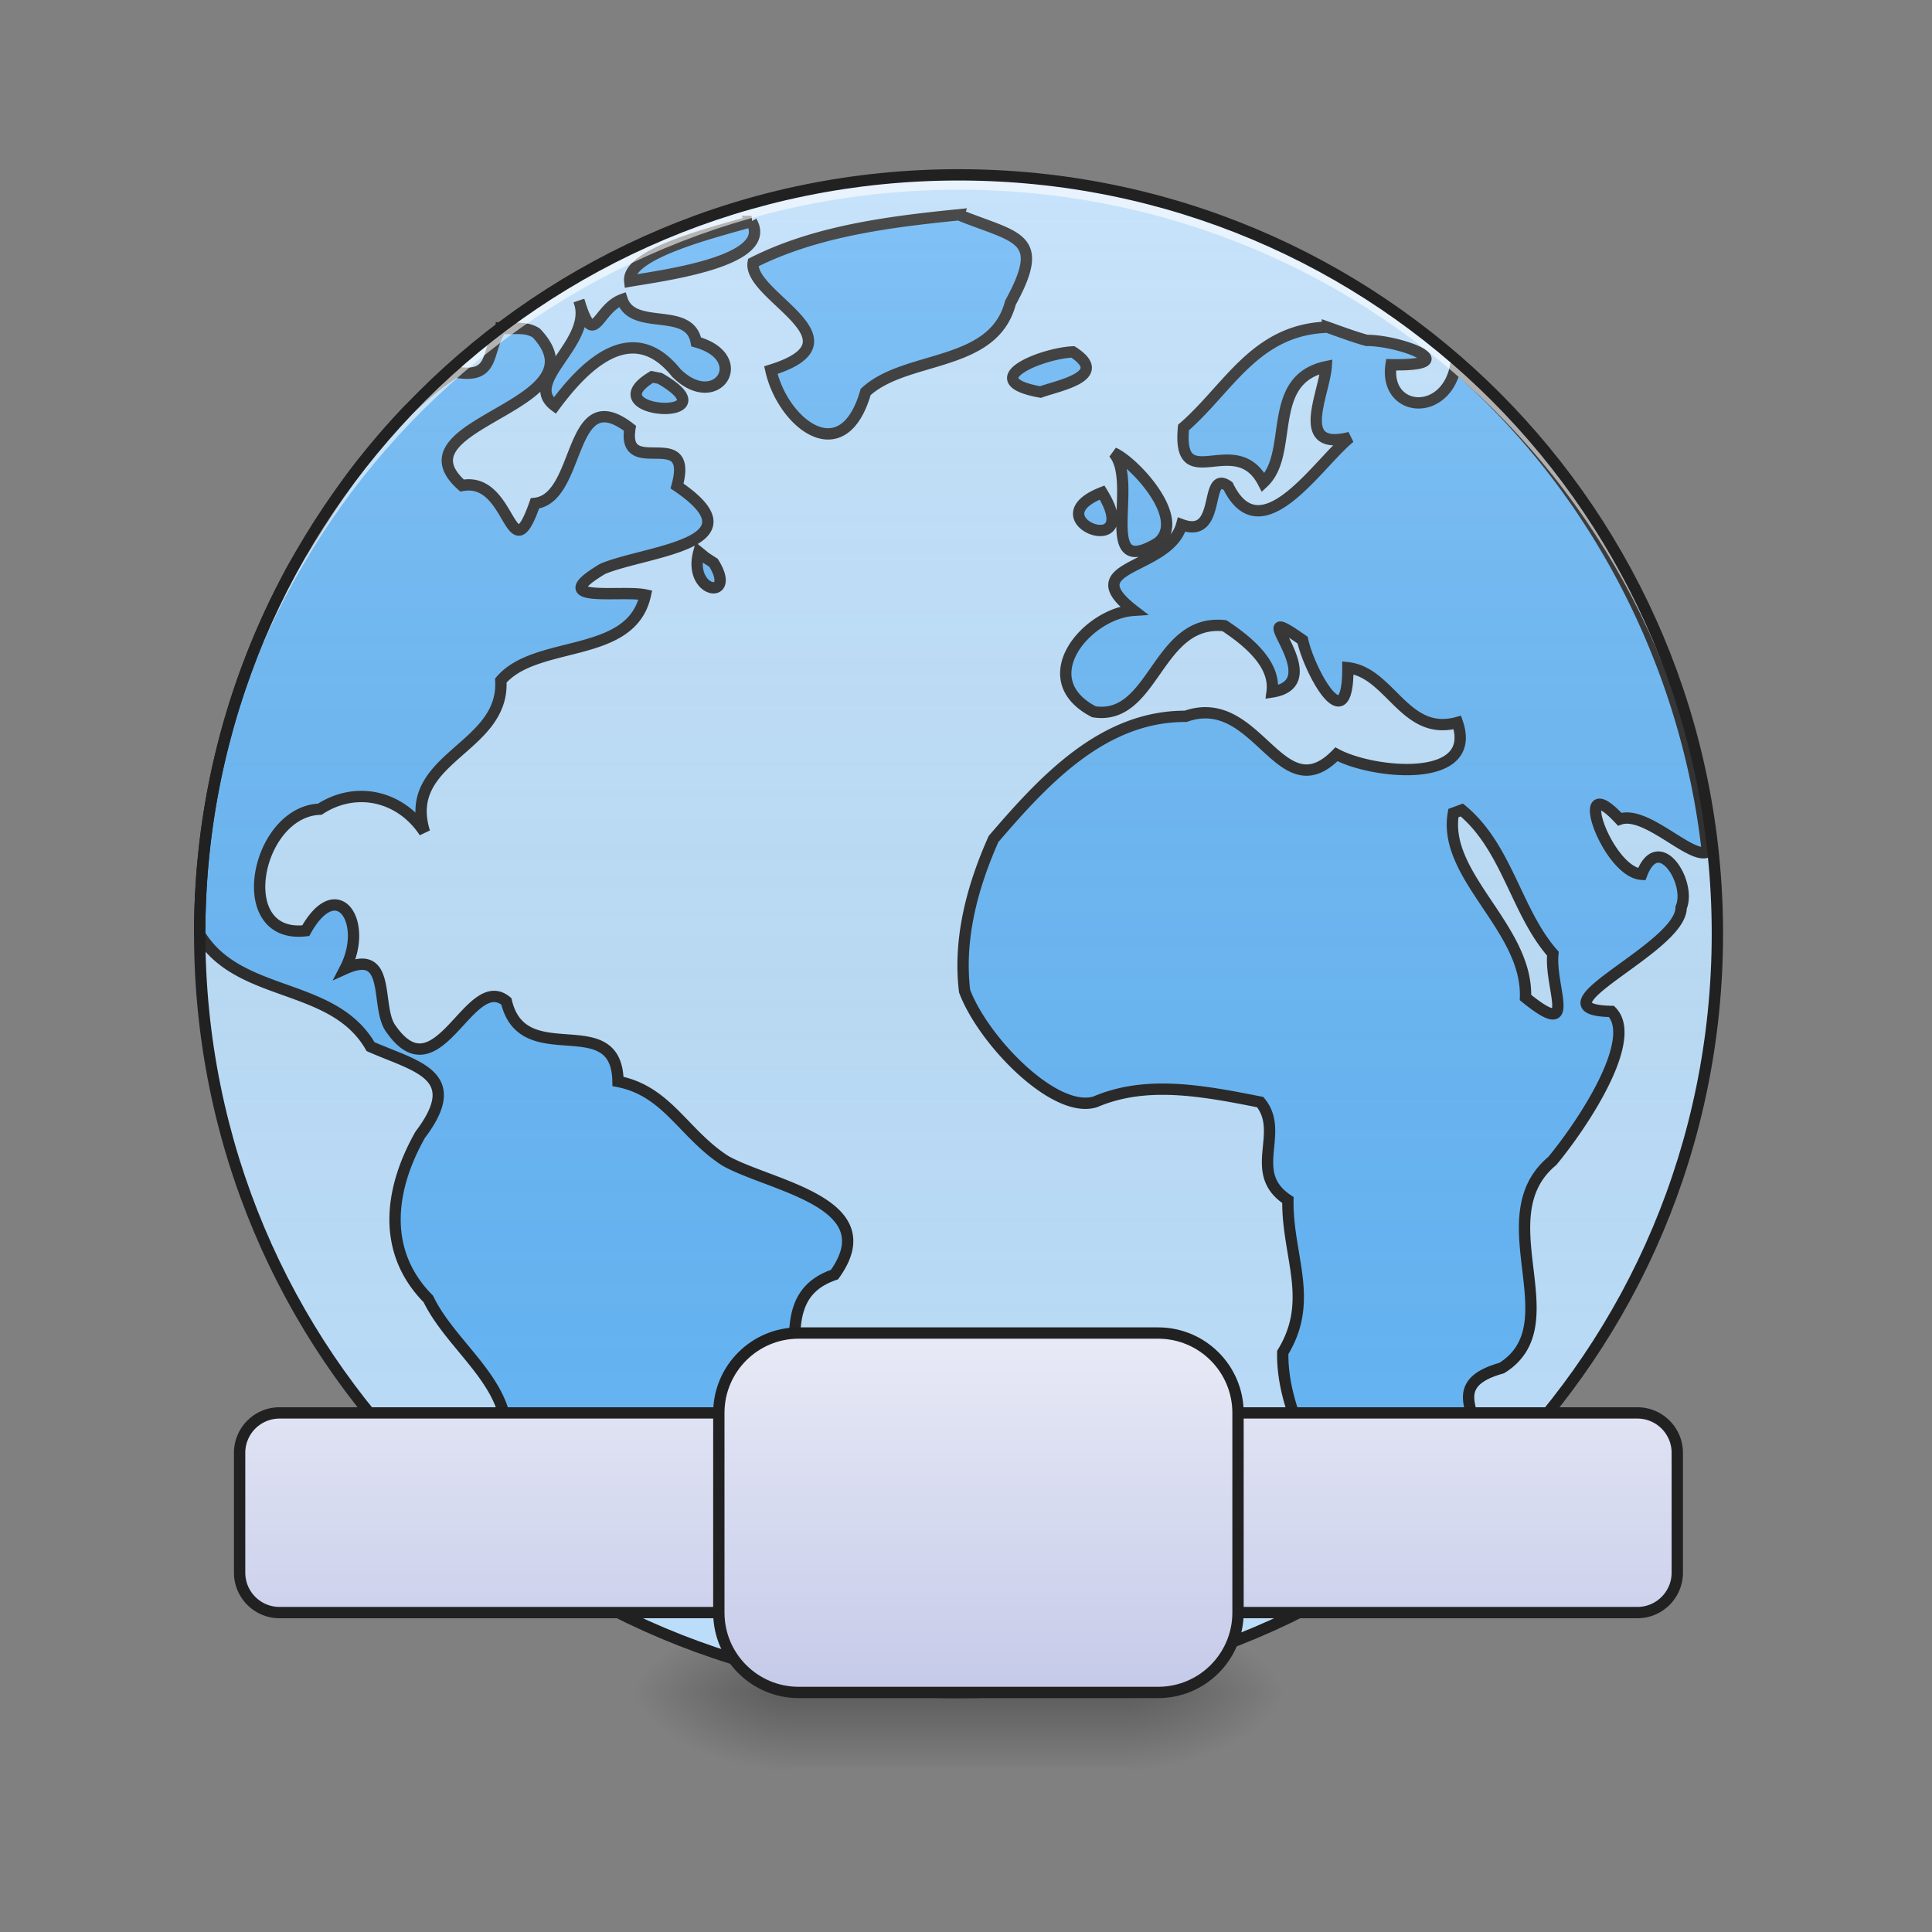 <svg xmlns="http://www.w3.org/2000/svg" width="256pt" height="256pt" viewBox="0 0 256 256"><rect x="0" y="0" width="256" height="256" fill="#808080" stroke="none"/><defs><radialGradient id="a" gradientUnits="userSpaceOnUse" cx="450.909" cy="189.579" fx="450.909" fy="189.579" r="21.167" gradientTransform="matrix(0 -.625 -1.125 0 360.154 508.763)"><stop offset="0" stop-opacity=".314"/><stop offset=".222" stop-opacity=".275"/><stop offset="1" stop-opacity="0"/></radialGradient><radialGradient id="b" gradientUnits="userSpaceOnUse" cx="450.909" cy="189.579" fx="450.909" fy="189.579" r="21.167" gradientTransform="matrix(0 .625 1.125 0 -106.13 -60.22)"><stop offset="0" stop-opacity=".314"/><stop offset=".222" stop-opacity=".275"/><stop offset="1" stop-opacity="0"/></radialGradient><radialGradient id="c" gradientUnits="userSpaceOnUse" cx="450.909" cy="189.579" fx="450.909" fy="189.579" r="21.167" gradientTransform="matrix(0 -.625 1.125 0 -106.13 508.763)"><stop offset="0" stop-opacity=".314"/><stop offset=".222" stop-opacity=".275"/><stop offset="1" stop-opacity="0"/></radialGradient><radialGradient id="d" gradientUnits="userSpaceOnUse" cx="450.909" cy="189.579" fx="450.909" fy="189.579" r="21.167" gradientTransform="matrix(0 .625 -1.125 0 360.154 -60.22)"><stop offset="0" stop-opacity=".314"/><stop offset=".222" stop-opacity=".275"/><stop offset="1" stop-opacity="0"/></radialGradient><linearGradient id="e" gradientUnits="userSpaceOnUse" x1="255.323" y1="233.5" x2="255.323" y2="254.667" gradientTransform="matrix(.107 0 0 .5 95.754 107.51)"><stop offset="0" stop-opacity=".275"/><stop offset="1" stop-opacity="0"/></linearGradient><linearGradient id="f" gradientUnits="userSpaceOnUse" x1="254" y1="233.5" x2="254" y2="-168.667" gradientTransform="matrix(.5 0 0 .5 0 107.51)"><stop offset="0" stop-color="#585858" stop-opacity="0"/><stop offset="1" stop-color="#fafafa" stop-opacity=".196"/></linearGradient><linearGradient id="g" gradientUnits="userSpaceOnUse" x1="254" y1="233.5" x2="254" y2="138.25"><stop offset="0" stop-color="#c5cae9"/><stop offset="1" stop-color="#e8eaf6"/></linearGradient><linearGradient id="h" gradientUnits="userSpaceOnUse" x1="254" y1="233.5" x2="254" y2="138.25"><stop offset="0" stop-color="#c5cae9"/><stop offset="1" stop-color="#e8eaf6"/></linearGradient></defs><path d="M149.504 224.27h21.168v-10.583h-21.168zm0 0" fill="url(#a)"/><path d="M104.52 224.27H83.352v10.585h21.168zm0 0" fill="url(#b)"/><path d="M104.52 224.27H83.352v-10.583h21.168zm0 0" fill="url(#c)"/><path d="M149.504 224.27h21.168v10.585h-21.168zm0 0" fill="url(#d)"/><path d="M104.52 221.625h44.984v12.496H104.52zm0 0" fill="url(#e)"/><path d="M127.012 23.168c55.535 0 100.55 45.02 100.55 100.55 0 55.536-45.015 100.552-100.55 100.552-55.532 0-100.551-45.016-100.551-100.551 0-55.531 45.02-100.551 100.55-100.551zm0 0" fill="#bbdefb"/><path d="M127.047 28.46c-9.23.93-18.946 2.153-27.246 6.34-.72 4.446 15.085 10.282 2.343 14.243 1.567 7.027 9.54 13.398 12.559 2.898 5.32-4.937 16.933-3.175 19.183-11.824 4.852-8.848.86-8.531-6.84-11.656zm-27.48.88c-4.9 1.43-16.536 4.246-16.122 7.918 4.113-.73 19.219-2.59 16.121-7.918zm-17.13 10.355c-3.28 1.184-3.668 6.512-5.558.676 1.336 5.316-7.649 10.184-3.38 13.387 3.415-4.606 9.977-11.996 16.106-4.356 5.34 5.297 10.106-2.008 2.645-4.097-.88-4.813-8.383-1.32-9.813-5.61zm-5.558.676a4.43 4.43 0 0 0-.164-.52c.054.184.109.356.164.52zm99.011 2.984c-9.586.305-13.082 8.11-19.07 13.293-.875 9.29 6.926.242 10.574 7.293 4.152-3.879.235-13.644 8.332-15.351-.262 3.68-4.27 11.258 3.14 9.379-4.222 3.37-11.741 15.441-16.14 6.437-3.289-2.293-.695 7.133-6.148 5.117-1.68 6.153-14.324 5.215-6.387 11.352-6.144.406-13.613 9.09-5.238 13.441 8.023 1.23 8.285-12.375 17.297-11.406 3.996 2.637 6.742 5.523 6.308 8.781 8.246-1.285-4.531-12.91 4.043-6.87.887 4.073 6.04 13.624 6 3.66 5.637.624 7.54 9.171 14.504 7.257 2.856 8.223-11.172 6.816-16.016 4.211-7.492 7.652-10.406-8.39-19.984-5.031-10.98-.04-18.812 8.515-25.457 16.254-2.914 6.55-4.648 13.367-3.836 20.156 2.48 6.586 11.946 16.347 17.313 14.672 6.668-2.84 13.906-1.551 21.855.035 3.379 4.066-1.832 9.355 3.672 12.976-.102 7.45 3.566 13.258-.68 20.196-.183 10.406 8.403 18.789 7.43 29.34 7.371-3.106 14.984-7.97 16.434-15.907 5.187-3.195-4.235-8.75 5.14-11.36 9.336-5.796-2.312-19.952 6.711-27.448 4.008-4.844 11.504-16.098 7.84-19.809-11.207-.219 9.25-8.32 9.23-13.762 1.41-3.316-2.984-10.3-5.226-4.41-4.645-.277-9.48-14.367-2.918-7.3 3.5-1.235 9.445 5.375 11.629 4.335-2.711-24.57-14.692-48.058-33.371-64.316-1.391 6.84-9.492 6.059-8.547-.238 9.965.184 1.398-3.227-3.23-3.227-1.766-.488-3.481-1.14-5.204-1.75zm-109.46.149c-2.094 2.98-.653 6.797-6.125 5.789-2.332 1.562-4.47 3.36-6.454 5.316a100.116 100.116 0 0 0-7.203 8.528c-2.746 3.793-5.222 7.8-7.62 11.73-8.012 14.45-12.567 31.098-12.567 48.851v.094c5.183 8.531 17.676 6.23 22.64 14.871 6.004 2.649 12.618 3.707 6.582 11.672-4.023 7.11-5.23 15.39 1.075 21.766 3.453 7.144 12.843 12.316 9.726 21.375 2.485 4.824 4.281 7.976 4.363 13.273 1.29.996 2.762 2.145 4.297 3.195 1.383.829 2.786 1.625 4.211 2.391 3.602 1.527 7.043 1.324 8.989-3.68 10.906-1.8 2.472-17.136 11.78-19.511 10.317-3.387-.12-16.668 10.45-20.274 6.898-9.597-8.48-11.71-14.465-15.078-5.562-3.586-7.683-9.246-14.222-10.515-.149-9.852-12.586-1.25-14.793-10.614-4.903-4.058-9.04 12.563-15.274 3.668-2.156-2.8.207-10.828-6.09-7.992 3.164-6.105-.992-12.586-5.218-5.039-9.938 1.168-6.618-15.781 1.867-16.098 4.719-3.082 10.648-1.84 13.87 3.04-3.089-9.918 10.645-11.004 10.11-20.086 4.707-5.528 17.29-2.743 19.156-11.344-3.144-.692-13.46 1.195-5.66-3.453 5.696-2.414 21.278-3.246 9.856-10.98 2.265-8.255-7.336-.817-6.239-7.653-8.261-6.39-6.386 9.285-12.59 9.953-3.39 9.645-3-3.629-9.66-2.363-9.472-8.426 19.125-10.41 9.829-20.223-1.434-.91-3.063-.465-4.621-.61zm75.73 3.125c-4.137.183-12.957 3.762-4.297 5.32 2.465-.89 9.266-2.117 4.297-5.32zm-55.766 3.304c-8.246 4.954 11.227 6.094 1.04.204zm61.172 10.079c3.426 3.949-2.441 16.894 5.816 11.941 4.036-3.129-3.144-10.797-5.816-11.941zm-1.535 5.253c-9.25 3.625 5.676 9.22 0 0zm-53.434 7.899c-1.496 5.512 5.114 6.476 1.957 1.418l-1.082-.703zM193.7 107.328c6.031 4.984 7.187 13.515 12.066 19.039-.472 4.574 3.442 11.558-3.629 5.808.317-9.23-11.039-16.062-9.554-24.437zm0 0" fill="#64b5f6" stroke-width="1.5" stroke-linecap="round" stroke="#212121"/><path d="M127.012 23.168c55.535 0 100.55 45.02 100.55 100.55 0 55.536-45.015 100.552-100.55 100.552-55.532 0-100.551-45.016-100.551-100.551 0-55.531 45.02-100.551 100.55-100.551zm0 0" fill="url(#f)"/><path d="M127.012 23.168c-55.703 0-100.551 44.848-100.551 100.55 0 .329.004.657.008.985.523-55.246 45.168-99.566 100.543-99.566 55.379 0 100.02 44.32 100.547 99.566 0-.328.004-.656.004-.984 0-55.703-44.844-100.551-100.551-100.551zm0 0" fill="#fff" fill-opacity=".588"/><path d="M127.012 22.418c-56.11 0-101.301 45.195-101.301 101.3 0 56.11 45.191 101.305 101.3 101.305 56.11 0 101.302-45.195 101.302-101.304 0-56.106-45.192-101.301-101.301-101.301zm0 1.5c55.304 0 99.8 44.5 99.8 99.8 0 55.305-44.496 99.802-99.8 99.802-55.301 0-99.801-44.497-99.801-99.801 0-55.301 44.5-99.801 99.8-99.801zm0 0" fill="#212121"/><path d="M74.087 159.417h359.832c5.844 0 10.578 4.734 10.578 10.585v31.747c0 5.843-4.734 10.585-10.577 10.585H74.087c-5.851 0-10.585-4.742-10.585-10.585v-31.747a10.578 10.578 0 0 1 10.585-10.585zm0 0" transform="matrix(.5 0 0 .5 0 107.51)" fill="url(#g)" stroke-width="3" stroke-linecap="square" stroke-linejoin="bevel" stroke="#212121"/><path d="M211.667 138.248h95.249c11.694 0 21.17 9.475 21.17 21.17v52.916c0 11.687-9.476 21.162-21.17 21.162h-95.249c-11.694 0-21.17-9.475-21.17-21.162v-52.917c0-11.694 9.476-21.17 21.17-21.17zm0 0" transform="matrix(.5 0 0 .5 0 107.51)" fill="url(#h)" stroke-width="3" stroke-linecap="square" stroke-linejoin="bevel" stroke="#212121"/></svg>